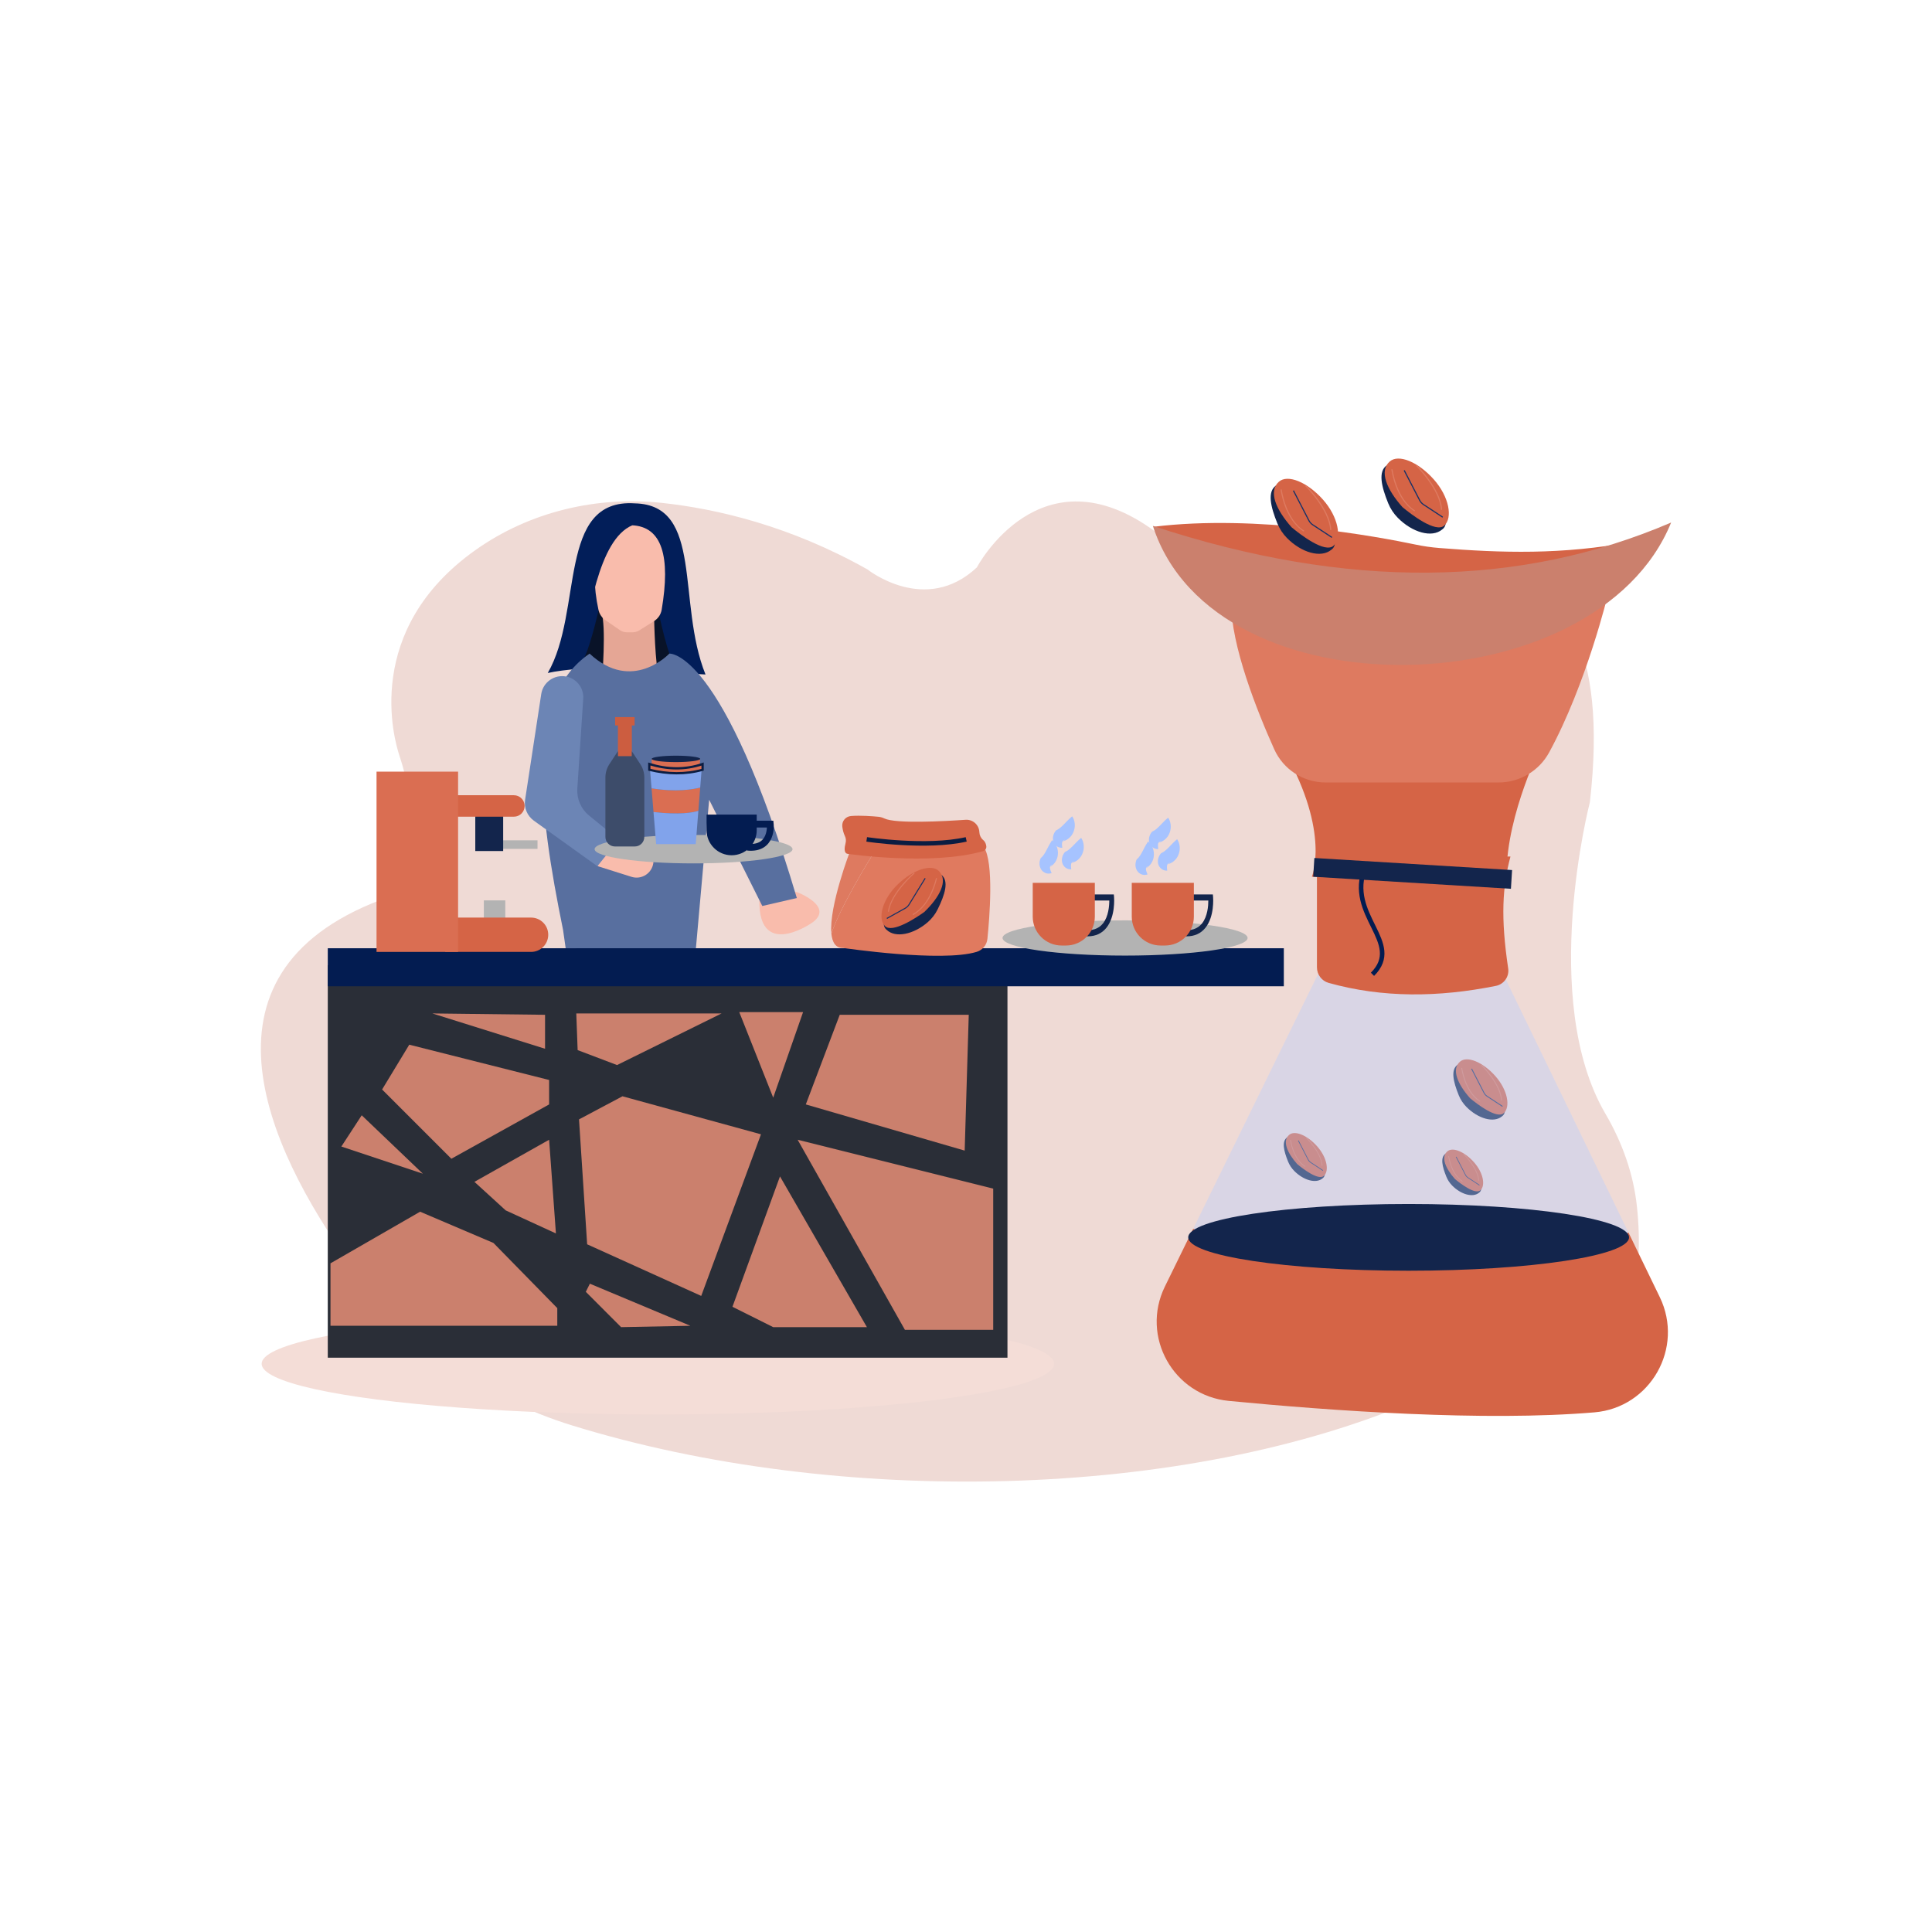 <svg id="SvgjsSvg2066" width="360" height="360" xmlns="http://www.w3.org/2000/svg" version="1.1" xmlns:xlink="http://www.w3.org/1999/xlink" xmlns:svgjs="http://svgjs.com/svgjs"><defs id="SvgjsDefs2067"></defs><g id="SvgjsG2068"><svg xmlns="http://www.w3.org/2000/svg" enable-background="new 0 0 850 850" viewBox="0 0 850 850" width="360" height="360" version="1.1" xmlns:xlink="http://www.w3.org/1999/xlink" xmlns:svgjs="http://svgjs.com/svgjs"><path fill="#efdad5" d="M157.61,560.93c-37.05-50.07-76.91-129.04,5.98-163.46c0.76-0.32,1.54-0.61,2.31-0.91
		c3.91-1.53,24.8-12.12,11.14-59.9c-0.32-1.12-0.88-2.94-1.26-4.05c-2.48-7.38-16.2-55.48,33.48-90.66
		c23.7-16.78,53.12-23.81,82.2-20.67c23.68,2.56,55.9,9.95,90.23,29.27c0,0,25.46,20.3,48.09-0.92c0,0,27.95-53.13,78.72-15.58
		c6.93,5.12,12.67,11.59,17.27,18.79c8.28,12.96,32.53,36.87,88.84,5.09c0,0,100.9-45.2,84.87,95.02c0,0-22.59,86.83,6.86,137.09
		c7.38,12.6,12.33,26.43,13.85,40.87c3.07,29.12-0.41,69.72-42.96,72.21c-17.9,1.05-35.54,4.8-51.91,11.94
		c-103.62,45.25-256.75,48.09-373.46,12.12C213.98,615.52,180.9,592.41,157.61,560.93z" class="colord6d5ef svgShape"></path><path fill="#13254c" d="M641.28,468.46c-3.1,2.15-1.93,7.41,0.51,13.41c0.78,1.92,1.94,3.67,3.4,5.15c5.1,5.15,12,7.15,15.62,4.13
			c3.52-2.45-0.82-9.34-5.21-15.66S644.8,466.01,641.28,468.46z" class="color4c1d13 svgShape"></path><path fill="#d56446" d="M642.34,467.08c-3.88,3.38-1.04,9.94,4.48,16.13c3.07,2.56,11.73,9.23,14.77,6.52s1.78-10.15-3.74-16.35
			C652.33,467.19,645.41,464.4,642.34,467.08z" class="colord57346 svgShape"></path><path fill="#163168" d="M660.94,486.94l0.22-0.33l-6.78-4.46c-0.55-0.36-1-0.86-1.3-1.45l-5.46-10.57l-0.35,0.18l5.46,10.57
				c0.33,0.65,0.83,1.2,1.44,1.6L660.94,486.94z" class="color682b16 svgShape"></path><path fill="#de7a60" d="M651.07 484.73l.21-.34c-6.59-4.07-7.97-14.46-7.98-14.57l-.4.05c0 .03.35 2.7 1.52 5.84C645.5 478.62 647.54 482.54 651.07 484.73zM660.43 484.16l.4-.02c-.21-3.85-2.62-7.93-4.61-10.68-2.15-2.97-4.28-5.06-4.3-5.08l-.28.29C651.72 468.75 660.04 476.97 660.43 484.16z" class="colorde9960 svgShape"></path><path fill="#13254c" d="M635.96,507.6c-2.35,1.63-1.46,5.6,0.39,10.13c0.59,1.45,1.47,2.78,2.57,3.89c3.85,3.89,9.07,5.41,11.81,3.12
			c2.66-1.85-0.62-7.06-3.94-11.84C643.47,508.13,638.62,505.75,635.96,507.6z" class="color4c1d13 svgShape"></path><path fill="#d56446" d="M636.76,506.56c-2.93,2.56-0.79,7.51,3.38,12.19c2.32,1.93,8.86,6.98,11.17,4.93
			c2.3-2.05,1.34-7.67-2.83-12.36S639.08,504.54,636.76,506.56z" class="colord57346 svgShape"></path><path fill="#163168" d="M650.82,521.57l0.17-0.25l-5.12-3.37c-0.42-0.27-0.76-0.65-0.98-1.09l-4.12-7.99l-0.27,0.14l4.12,7.99
				c0.25,0.49,0.63,0.91,1.09,1.21L650.82,521.57z" class="color682b16 svgShape"></path><path fill="#de7a60" d="M643.36 519.9l.16-.26c-4.98-3.08-6.02-10.93-6.03-11.01l-.3.04c0 .02.26 2.04 1.15 4.41C639.15 515.28 640.69 518.25 643.36 519.9zM650.43 519.47l.3-.02c-.16-2.91-1.98-6-3.49-8.07-1.62-2.24-3.23-3.83-3.25-3.84l-.21.22C643.85 507.82 650.14 514.04 650.43 519.47z" class="colorde9960 svgShape"></path><path fill="#13254c" d="M566.3,500.4c-2.47,1.71-1.54,5.89,0.41,10.67c0.62,1.53,1.54,2.92,2.71,4.1c4.06,4.1,9.54,5.69,12.43,3.28
			c2.8-1.95-0.65-7.43-4.14-12.46C574.21,500.96,569.11,498.45,566.3,500.4z" class="color4c1d13 svgShape"></path><path fill="#d56446" d="M567.15,499.31c-3.09,2.69-0.83,7.9,3.56,12.83c2.45,2.04,9.33,7.35,11.75,5.19s1.41-8.08-2.98-13.01
			C575.09,499.39,569.59,497.17,567.15,499.31z" class="colord57346 svgShape"></path><path fill="#163168" d="M581.95,515.11l0.17-0.27l-5.39-3.55c-0.44-0.29-0.8-0.69-1.04-1.15l-4.34-8.41l-0.28,0.15l4.34,8.41
				c0.27,0.51,0.66,0.95,1.14,1.27L581.95,515.11z" class="color682b16 svgShape"></path><path fill="#de7a60" d="M574.1 513.34l.17-.27c-5.24-3.24-6.34-11.51-6.35-11.59l-.32.04c0 .02.28 2.14 1.21 4.65C569.67 508.48 571.28 511.61 574.1 513.34zM581.54 512.9l.32-.02c-.17-3.06-2.09-6.31-3.67-8.5-1.71-2.36-3.4-4.03-3.42-4.04l-.22.23C574.61 500.63 581.23 507.17 581.54 512.9z" class="colorde9960 svgShape"></path><path fill="#021e59" d="M240.99,296.09c15.71-27.17,3.93-76.93,38.3-74.63c30.44,0.65,18.33,43.54,31.1,75.29
			c0,0-15.06-0.65-19.97-3.6C290.42,293.15,255.39,292.82,240.99,296.09z" class="color100259 svgShape"></path><path fill="#091328" d="M263.41 268.11c0 0-4.58 21.28-8.84 25.53l12.86 1.18 6.69-23.73L263.41 268.11zM289.51 268.11c0 0 4.58 23.24 8.84 27.5l-12.86-.79-6.69-23.73L289.51 268.11z" class="color0a0928 svgShape"></path><path fill="#e5a695" d="M287.8,272.28c0,0,0.33,20.04,2.29,26.85h-25.21c0,0,1.96-23.83-0.33-29.88L287.8,272.28z" class="colore5959d svgShape"></path><path fill="#f9bcac" d="M263.29,268.25c-4.4-20.34-0.03-36.45,14.75-37.14c13.28,0.56,17.02,13.76,13.07,37.15
			c-0.36,2.15-1.67,4.02-3.55,5.12l-6.37,4c-0.83,0.52-1.79,0.8-2.77,0.8h-2.68c-1.05,0-2.08-0.32-2.94-0.91l-6.38-4.38
			C264.82,271.81,263.7,270.14,263.29,268.25z" class="colorf9aeac svgShape"></path><path fill="#021e59" d="M254.57,293.64c4.42-23.33,8.68-56.13,23.57-62.52l0.33-2.62l-14.4,4.58l-5.56,18l-6.22,29.13l-0.65,14.08
			L254.57,293.64z" class="color100259 svgShape"></path><path fill="#2a2e37" d="M282.78 566.91v18.7H312C312 585.61 310.83 568.08 282.78 566.91zM269.92 566.91v18.7H240.7C240.7 585.61 241.87 568.08 269.92 566.91z" class="color362a37 svgShape"></path><polygon fill="#031c51" points="303.82 407.95 299.14 571.58 281.61 571.58 279.27 448.86 269.92 572.75 251.22 572.75 253.56 407.95" class="color060351 svgShape"></polygon><path fill="#f9bcac" d="M350.81,392.56c0,0,16.67,6.35,6.35,13.49c0,0-26.97,18.78-22.61-16.41L350.81,392.56z" class="colorf9aeac svgShape"></path><path fill="#586f9f" d="M247.72,409.12c-10.84-53.21-16.79-102.22,11.69-121.56c18.7,17.53,35.06,0,35.06,0s23.38-2.34,56.1,107.53
			l-15.19,3.51L312,351.85l-5.84,65.45h-57.27L247.72,409.12z" class="color915293 svgShape"></path><path fill="#f9bcac" d="M265.25,370.55l15.18,0.72c4.79,0.23,8.11,4.86,6.79,9.46v0c-1.15,4.02-5.39,6.3-9.38,5.04l-14.92-4.71
			L265.25,370.55z" class="colorf9aeac svgShape"></path><path fill="#6c85b5" d="M256.6,307.38l-2.6,39.57c-0.3,4.55,1.62,8.96,5.15,11.84l13.04,10.64l-9.37,11.67l-27.92-20.02
			c-2.92-2.09-4.42-5.65-3.88-9.21l7.1-46.5c0.8-5.25,5.83-8.76,11.03-7.71h0C253.73,298.58,256.91,302.73,256.6,307.38z" class="color6191f3 svgShape"></path><ellipse cx="305.14" cy="373.6" fill="#b3b3b3" rx="43.54" ry="6.26" class="colorb3b3b3 svgShape"></ellipse><path fill="#031c51" d="M321.89,376.28L321.89,376.28c-6.09,0-11.03-4.94-11.03-11.03v-6.86h22.07v6.86
				C332.92,371.34,327.98,376.28,321.89,376.28z" class="color060351 svgShape"></path><path fill="none" stroke="#031c51" stroke-miterlimit="10" stroke-width="3" d="M331.73,362.57h7.16c0,0,1.19,11.33-10.14,10.14" class="colorStroke060351 svgStroke"></path><polygon fill="#cc5d40" points="270.63 315.49 270.63 319.16 271.86 319.16 271.86 334.46 277.98 334.46 277.98 319.16 279.2 319.16 279.2 315.49" class="colorcc4040 svgShape"></polygon><path fill="#3d4c6a" d="M266.35,342.1v26.08c0,2.34,1.87,4.23,4.17,4.23h8.79c2.31,0,4.17-1.9,4.17-4.23v-26.07
				c0-2.1-0.61-4.15-1.76-5.9l-3.75-5.7v2.17h-6.12v-2.2l-3.76,5.74C266.96,337.97,266.35,340.01,266.35,342.1z" class="color3d4e6a svgShape"></path><rect width="21.22" height="4.45" x="286.72" y="334.17" fill="#da6e52" transform="rotate(-180 297.328 336.398)" class="colorda8952 svgShape"></rect><ellipse cx="297.39" cy="333.88" fill="#13254c" rx="10.67" ry="1.41" class="color4c1d13 svgShape"></ellipse><path fill="#da6e52" d="M287.52,357.24l-0.86-10.4c10.86,1.74,18.28,0.45,21.4-0.33l-0.8,10.22
				C304.76,357.51,298.94,358.59,287.52,357.24z" class="colorda8952 svgShape"></path><path fill="#81a3eb" d="M286.66 346.84l-.72-8.74 22.79-.13-.67 8.54C304.94 347.29 297.52 348.58 286.66 346.84zM307.25 356.73l-1.15 14.63h-17.42l-1.17-14.12C298.94 358.59 304.76 357.51 307.25 356.73z" class="color81c4eb svgShape"></path><path fill="#da6e52" stroke="#0b1d42" stroke-miterlimit="10" d="M285.67,338.66c8.12,1.99,15.95,2.11,23.44,0v-2.52c-7.81,2.66-15.62,2.39-23.44,0V338.66z" class="colorda8952 svgShape colorStroke42210b svgStroke"></path><ellipse cx="289.43" cy="600.01" fill="#f4ddd7" rx="174.32" ry="22.3" class="colorf4d7f4 svgShape"></ellipse><rect width="299.03" height="172.67" x="144.21" y="424.66" fill="#2a2e37" class="color362a37 svgShape"></rect><rect width="420.62" height="16.73" x="144.21" y="417.19" fill="#031c51" class="color060351 svgShape"></rect><polygon fill="#cb806d" points="190.21 445.87 239.8 446.47 239.8 461.41" class="colorfec227 svgShape"></polygon><polygon fill="#cb806d" points="253.54 445.87 317.47 445.87 271.47 468.58 254.14 462" class="colorfec227 svgShape"></polygon><polygon fill="#cb806d" points="180.06 459.62 241.59 475.15 241.59 485.9 198.58 509.8 168.11 479.33" class="colorfec227 svgShape"></polygon><polygon fill="#cb806d" points="159.14 490.68 186.03 516.37 150.18 504.43" class="colorfec227 svgShape"></polygon><polygon fill="#cb806d" points="241.59 501.44 208.73 519.96 222.48 532.51 244.58 542.66" class="colorfec227 svgShape"></polygon><polygon fill="#cb806d" points="273.86 482.32 254.74 492.48 258.32 547.44 308.51 570.15 334.8 499.05" class="colorfec227 svgShape"></polygon><polygon fill="#cb806d" points="184.83 533.1 217.1 546.85 245.18 575.52 245.18 583.29 145.4 583.29 145.4 555.81" class="colorfec227 svgShape"></polygon><polygon fill="#cb806d" points="350.93 501.44 398.13 585.08 436.97 585.08 436.97 522.95" class="colorfec227 svgShape"></polygon><polygon fill="#cb806d" points="369.45 446.47 354.52 485.9 424.42 506.22 426.21 446.47" class="colorfec227 svgShape"></polygon><polygon fill="#cb806d" points="325.24 445.28 353.32 445.28 340.18 482.92" class="colorfec227 svgShape"></polygon><polygon fill="#cb806d" points="343.16 517.57 322.25 574.93 340.18 583.89 381.4 583.89" class="colorfec227 svgShape"></polygon><polygon fill="#cb806d" points="259.52 564.77 303.73 583.29 273.26 583.89 257.73 568.35" class="colorfec227 svgShape"></polygon><rect width="9.44" height="10.39" x="212.87" y="396.14" fill="#b3b3b3" transform="rotate(-180 217.593 401.33)" class="colorb3b3b3 svgShape"></rect><rect width="19.83" height="3.78" x="216.65" y="369.7" fill="#b3b3b3" transform="rotate(-180 226.563 371.588)" class="colorb3b3b3 svgShape"></rect><rect width="12.27" height="17.94" x="209.09" y="356.48" fill="#13254c" transform="rotate(-180 215.232 365.45)" class="color4c1d13 svgShape"></rect><path fill="#d56446" d="M195.88 359.31h30.21c2.61 0 4.72-2.11 4.72-4.72l0 0c0-2.61-2.11-4.72-4.72-4.72h-30.21V359.31zM195.88 418.8h37.77c4.17 0 7.55-3.38 7.55-7.55l0 0c0-4.17-3.38-7.55-7.55-7.55h-37.77V418.8z" class="colord57346 svgShape"></path><rect width="35.88" height="79.31" x="165.66" y="339.48" fill="#da6e52" transform="rotate(-180 183.6 379.141)" class="colorda8952 svgShape"></rect><ellipse cx="494.98" cy="412.67" fill="#b3b3b3" rx="53.91" ry="7.75" class="colorb3b3b3 svgShape"></ellipse><path fill="#13254c" d="M478.51 411.95c-.68 0-1.38-.05-2.11-.14l.23-2.67c3.79.5 6.69-.46 8.61-2.84 2.49-3.09 2.8-7.89 2.8-10.11h-7.83v-2.68h9.83l.1 1.2c.03.34.66 8.46-3.37 13.48C484.76 410.69 481.99 411.95 478.51 411.95zM522.08 411.95c-.68 0-1.38-.05-2.11-.14l.23-2.67c3.8.5 6.7-.46 8.62-2.85 2.49-3.1 2.8-7.88 2.79-10.1h-7.83v-2.68h9.83l.1 1.2c.03.34.66 8.45-3.37 13.48C528.33 410.69 525.56 411.95 522.08 411.95z" class="color4c1d13 svgShape"></path><path fill="#d56446" d="M468.98 415.99h-1.91c-7.02 0-12.71-5.69-12.71-12.71v-14.86h27.32v14.86C481.69 410.3 476 415.99 468.98 415.99zM512.55 415.99h-1.91c-7.02 0-12.71-5.69-12.71-12.71v-14.86h27.32v14.86C525.25 410.3 519.56 415.99 512.55 415.99z" class="colord57346 svgShape"></path><path fill="#a6c3ff" d="M513.93 359.73c.67.96.96 1.97 1.1 2.99.13 1.02.06 2.06-.25 3.1-.31 1.04-.81 2.09-1.71 3.01-.88.93-2.14 1.68-3.53 1.96l1.2-.67c.11-.13 0-.07-.01-.07-.04.01-.08.03-.12.05-.09.04-.18.07-.26.11-.17.07-.37.13-.56.35-.17.22-.31.61-.33 1.13-.01.26.01.54.01.86.05.29.08.63.12 1-.72.03-1.42-.11-2.07-.46-.64-.36-1.25-.94-1.65-1.77-.39-.83-.49-1.87-.31-2.8.1-.46.24-.91.44-1.33.1-.21.21-.41.34-.6.15-.22.22-.35.51-.67l1.2-.67.84-.66c.34-.27.76-.69 1.25-1.17l1.63-1.68C512.37 361.13 513.04 360.47 513.93 359.73zM517.88 369.21c.67.96.96 1.97 1.1 3 .13 1.02.06 2.06-.25 3.1-.31 1.04-.81 2.09-1.71 3.02-.88.93-2.14 1.68-3.53 1.96l1.2-.67c.11-.13 0-.06-.01-.07-.04.01-.08.03-.12.05-.09.04-.18.07-.26.11-.17.07-.37.13-.56.35-.17.22-.31.61-.33 1.13-.01.26.01.54.01.86.05.29.08.63.12 1-.72.03-1.42-.11-2.07-.46-.64-.36-1.25-.94-1.66-1.77-.39-.83-.49-1.87-.31-2.8.1-.46.24-.91.44-1.33.1-.21.21-.41.34-.6.15-.22.22-.35.51-.67l1.2-.67.84-.66c.34-.27.76-.69 1.25-1.17l1.63-1.68C516.32 370.62 516.99 369.95 517.88 369.21z" class="colora6dcff svgShape"></path><path fill="#a6c3ff" d="M505.11 370.2c.92.73 1.49 1.62 1.91 2.55.42.94.65 1.96.65 3.04-.01 1.08-.18 2.23-.78 3.38-.58 1.14-1.57 2.22-2.82 2.88l.96-.98c.06-.16-.02-.06-.04-.06-.04.02-.07.05-.1.08-.07.06-.15.12-.22.18-.14.12-.31.23-.44.5-.1.26-.12.68 0 1.18.06.25.16.51.26.82.13.27.25.58.4.93-.68.23-1.39.3-2.12.15-.72-.16-1.47-.54-2.09-1.22-.61-.69-1-1.65-1.1-2.6-.04-.47-.03-.94.04-1.4.04-.23.09-.45.15-.68.08-.25.11-.4.3-.79l.96-.98.62-.87c.25-.35.53-.88.86-1.47l1.08-2.07C504.01 371.99 504.47 371.16 505.11 370.2zM471.71 359.14c.67.96.96 1.97 1.1 3 .13 1.02.06 2.06-.25 3.1-.31 1.04-.81 2.09-1.71 3.02-.88.93-2.14 1.68-3.52 1.96l1.2-.67c.11-.13 0-.07-.02-.07-.04.01-.08.03-.12.05-.09.04-.18.07-.26.11-.17.07-.37.13-.56.35-.17.22-.31.61-.34 1.13-.01.26.01.54.01.86.05.29.08.63.12 1-.72.03-1.42-.11-2.07-.46-.64-.36-1.25-.94-1.66-1.77-.39-.83-.49-1.87-.31-2.81.1-.46.24-.91.44-1.33.1-.21.21-.41.34-.6.15-.22.22-.35.51-.67l1.2-.67.84-.66c.34-.27.76-.69 1.25-1.17l1.63-1.68C470.15 360.54 470.82 359.88 471.71 359.14zM475.66 368.63c.67.96.96 1.97 1.1 3 .13 1.02.06 2.06-.25 3.1-.31 1.04-.81 2.09-1.71 3.02-.88.93-2.14 1.68-3.52 1.96l1.2-.67c.11-.13 0-.07-.02-.07-.04.01-.08.03-.12.05-.09.04-.18.07-.26.11-.17.07-.37.13-.56.35-.17.22-.31.61-.34 1.13-.01.26.01.54.01.86.05.29.08.63.12 1-.72.03-1.42-.11-2.07-.46-.64-.36-1.25-.94-1.66-1.77-.39-.83-.49-1.87-.31-2.81.1-.46.24-.91.44-1.33.1-.21.21-.41.34-.6.15-.22.22-.35.51-.67l1.2-.67.84-.66c.34-.27.76-.69 1.25-1.16l1.63-1.68C474.1 370.03 474.77 369.37 475.66 368.63z" class="colora6dcff svgShape"></path><path fill="#a6c3ff" d="M462.89,369.62c0.92,0.73,1.49,1.62,1.91,2.55c0.42,0.94,0.65,1.96,0.65,3.04c0,1.08-0.18,2.23-0.78,3.38
				c-0.58,1.14-1.57,2.22-2.82,2.88l0.96-0.98c0.06-0.16-0.02-0.06-0.04-0.06c-0.03,0.02-0.07,0.05-0.1,0.08
				c-0.07,0.06-0.15,0.12-0.22,0.18c-0.15,0.12-0.32,0.23-0.44,0.5c-0.1,0.26-0.12,0.68,0,1.18c0.06,0.25,0.16,0.51,0.26,0.82
				c0.13,0.27,0.25,0.58,0.4,0.93c-0.68,0.23-1.39,0.3-2.12,0.15c-0.72-0.16-1.47-0.54-2.09-1.22c-0.61-0.69-1-1.65-1.1-2.6
				c-0.04-0.47-0.03-0.94,0.04-1.4c0.04-0.23,0.09-0.45,0.15-0.68c0.08-0.25,0.11-0.4,0.3-0.79l0.96-0.98l0.62-0.87
				c0.25-0.35,0.53-0.88,0.86-1.47l1.08-2.07C461.79,371.41,462.25,370.58,462.89,369.62z" class="colora6dcff svgShape"></path><g></g><path fill="#de7a60" d="M374.14,374.06c0,0-9.51,24.67-8.37,36.63c4.07-11.81,16.19-31.62,19.48-36.9L374.14,374.06z" class="colorde9960 svgShape"></path><path fill="#e07a5f" d="M432.85,372.67l-47.6,1.13c-3.29,5.28-15.42,25.08-19.48,36.9c0.37,3.9,1.86,6.45,5.19,6.35
			c0,0,43.37,6.47,58.79,1.71c2.56-0.79,4.4-3.04,4.67-5.71C435.35,403.98,437.36,379.44,432.85,372.67z" class="colorda8a57 svgShape"></path><path fill="#d56446" d="M370.58,363.68c0.16,1.31,0.49,2.8,1.16,4.2c0.47,0.98,0.54,2.09,0.26,3.14c-0.48,1.8-0.84,4.38,0.96,4.64
			c0,0,36.7,5.35,59.52-1.18c0.93-0.27,1.55-1.15,1.46-2.11c-0.09-0.91-0.43-2-1.4-2.81c-1.01-0.85-1.6-2.1-1.66-3.42
			c0-0.04,0-0.07-0.01-0.11c-0.16-3.17-2.91-5.58-6.07-5.36c-9.38,0.65-30.62,1.82-35.69-0.57c-0.82-0.39-1.69-0.66-2.59-0.75
			c-2.72-0.26-8.03-0.67-12.09-0.34C372.03,359.2,370.3,361.3,370.58,363.68z" class="colord57346 svgShape"></path><path fill="none" stroke="#0b1d42" stroke-miterlimit="10" stroke-width="2" d="M381.31,369.29c0,0,26.27,3.98,43.78,0" class="colorStroke42210b svgStroke"></path><path fill="#13254c" d="M414.21,384.92c3.35,2.71,1.57,8.59-1.71,15.21c-1.05,2.12-2.52,4.01-4.3,5.57
				c-6.23,5.43-14.25,7.12-18.12,3.38c-3.8-3.08,1.72-10.55,7.25-17.37S410.41,381.84,414.21,384.92z" class="color4c1d13 svgShape"></path><path fill="#d56446" d="M413.12,383.26c4.13,4.18,0.34,11.39-6.46,17.97c-3.71,2.65-14.12,9.51-17.35,6.17
				c-3.24-3.34-1.16-11.7,5.64-18.28S409.85,379.95,413.12,383.26z" class="colord57346 svgShape"></path><path fill="#163168" d="M390.28,404.28l-0.22-0.4l8.09-4.5c0.66-0.37,1.21-0.9,1.6-1.54l7.1-11.56l0.39,0.24l-7.1,11.56
					c-0.43,0.71-1.05,1.29-1.77,1.7L390.28,404.28z" class="color682b16 svgShape"></path><path fill="#de7a60" d="M401.69 402.59l-.21-.4c7.84-4.07 10.28-15.78 10.31-15.9l.45.09c-.01.03-.62 3.04-2.22 6.51C408.54 396.12 405.9 400.41 401.69 402.59zM391.1 401.16l-.45-.06c.56-4.36 3.65-8.8 6.15-11.76 2.69-3.19 5.29-5.4 5.32-5.42l.29.35C402.31 384.36 392.15 393.02 391.1 401.16z" class="colorde9960 svgShape"></path><path fill="#d56446" d="M718.18,238.36c-31.16,5.8-57.56,4.91-84.91,2.74c-3.53-0.28-7.03-0.78-10.49-1.51
		c-16.04-3.37-69.79-13.44-115.19-7.84l32.57,25.17l94.76,4.44l75.51-10.36L718.18,238.36z" class="colord57346 svgShape"></path><path fill="#b7ceff" d="M716.47,542.28l-60.82-125.47L583.1,422l-58.15,118.63C558.31,555.34,655.89,569.62,716.47,542.28z" opacity=".39" class="colorb7dfff svgShape"></path><path fill="#d56446" d="M677.12,330.2c0,0-16.29,33.31-14.07,59.22l-85.88-3.7c0,0,8.14-19.25-11.84-54.78L677.12,330.2z" class="colord57346 svgShape"></path><path fill="#d56446" d="M658.11,433.75c-25.19,5.06-49.8,5.34-73.57-1.32c-3.06-0.86-5.14-3.68-5.14-6.86v-48.74h85.14
		c-3.53,13.31-4.36,26.73-1,49.25C664.07,429.68,661.67,433.04,658.11,433.75z" class="colord57346 svgShape"></path><path fill="none" stroke="#031c51" stroke-miterlimit="10" stroke-width="2" d="M600.65,381.47c-8.66,21.28,17.25,33.12,3.18,47.19" class="colorStroke060351 svgStroke"></path><rect width="87.15" height="8.26" x="577.95" y="380.1" fill="#13254c" transform="rotate(3.492 621.092 383.943)" class="color4c1d13 svgShape"></rect><path fill="#de7a60" d="M707.47,261.35c0,0-9.43,39.4-25.9,69.67c-4.44,8.16-12.98,13.24-22.27,13.24h-76.1
		c-9.75,0-18.6-5.72-22.59-14.61c-7.68-17.11-18.97-45.54-18.97-64.6L707.47,261.35z" class="colorde9960 svgShape"></path><path fill="#cb806d" d="M735.23,229.89c-66.44,28.54-142.2,29.77-228.01,1.48C534.24,315.39,702.29,310.95,735.23,229.89z" class="colorfec227 svgShape"></path><path fill="#d56446" d="M730.24,570.69l-13.77-28.41c-60.58,27.34-158.16,13.06-191.52-1.66l-12.45,25.41
		c-10.78,21.99,3.74,47.95,28.11,50.31c45.43,4.39,112.51,9.14,160.87,5.04C726.17,619.29,741.05,593,730.24,570.69z" class="colord57346 svgShape"></path><ellipse cx="619.74" cy="544.39" fill="#13254c" rx="96.97" ry="14.68" class="color4c1d13 svgShape"></ellipse><g></g><path fill="#13254c" d="M610.12,204.73c-3.86,2.68-2.41,9.23,0.64,16.7c0.98,2.39,2.42,4.57,4.24,6.41
			c6.35,6.42,14.94,8.91,19.46,5.14c4.39-3.05-1.02-11.63-6.49-19.51S614.5,201.69,610.12,204.73z" class="color4c1d13 svgShape"></path><path fill="#d56446" d="M611.44,203.02c-4.83,4.21-1.3,12.37,5.58,20.09c3.83,3.19,14.6,11.5,18.4,8.12
			c3.79-3.38,2.21-12.65-4.66-20.36C623.88,203.15,615.27,199.68,611.44,203.02z" class="colord57346 svgShape"></path><path fill="#163168" d="M634.6,227.75l0.27-0.42l-8.44-5.55c-0.69-0.45-1.25-1.07-1.62-1.8l-6.8-13.16l-0.44,0.23l6.8,13.16
				c0.42,0.8,1.03,1.49,1.79,1.99L634.6,227.75z" class="color682b16 svgShape"></path><path fill="#de7a60" d="M622.31 224.99l.26-.42c-8.21-5.07-9.92-18.02-9.94-18.15l-.49.06c0 .03.43 3.36 1.89 7.27C615.38 217.38 617.91 222.27 622.31 224.99zM633.97 224.29l.5-.03c-.26-4.79-3.27-9.88-5.75-13.3-2.68-3.7-5.33-6.31-5.35-6.33l-.35.36C623.12 205.09 633.48 215.34 633.97 224.29z" class="colorde9960 svgShape"></path><g></g><path fill="#13254c" d="M561.37,213.63c-3.86,2.68-2.41,9.23,0.64,16.7c0.98,2.39,2.42,4.57,4.24,6.41
			c6.35,6.42,14.94,8.91,19.46,5.14c4.39-3.05-1.02-11.63-6.49-19.51C573.75,214.5,565.76,210.58,561.37,213.63z" class="color4c1d13 svgShape"></path><path fill="#d56446" d="M562.69,211.91c-4.83,4.21-1.3,12.37,5.58,20.09c3.83,3.19,14.6,11.5,18.4,8.12
			c3.79-3.38,2.21-12.65-4.66-20.36C575.13,212.05,566.52,208.58,562.69,211.91z" class="colord57346 svgShape"></path><path fill="#163168" d="M585.86,236.65l0.27-0.42l-8.44-5.55c-0.69-0.45-1.25-1.07-1.62-1.8l-6.8-13.16l-0.44,0.23l6.8,13.16
				c0.42,0.8,1.03,1.49,1.79,1.99L585.86,236.65z" class="color682b16 svgShape"></path><path fill="#de7a60" d="M573.57 233.89l.26-.42c-8.21-5.07-9.92-18.02-9.94-18.15l-.49.06c0 .03.43 3.36 1.89 7.27C566.64 226.28 569.17 231.17 573.57 233.89zM585.23 233.19l.5-.03c-.26-4.79-3.27-9.88-5.75-13.3-2.68-3.7-5.33-6.31-5.35-6.33l-.35.36C574.38 213.98 584.74 224.23 585.23 233.19z" class="colorde9960 svgShape"></path></svg></g></svg>